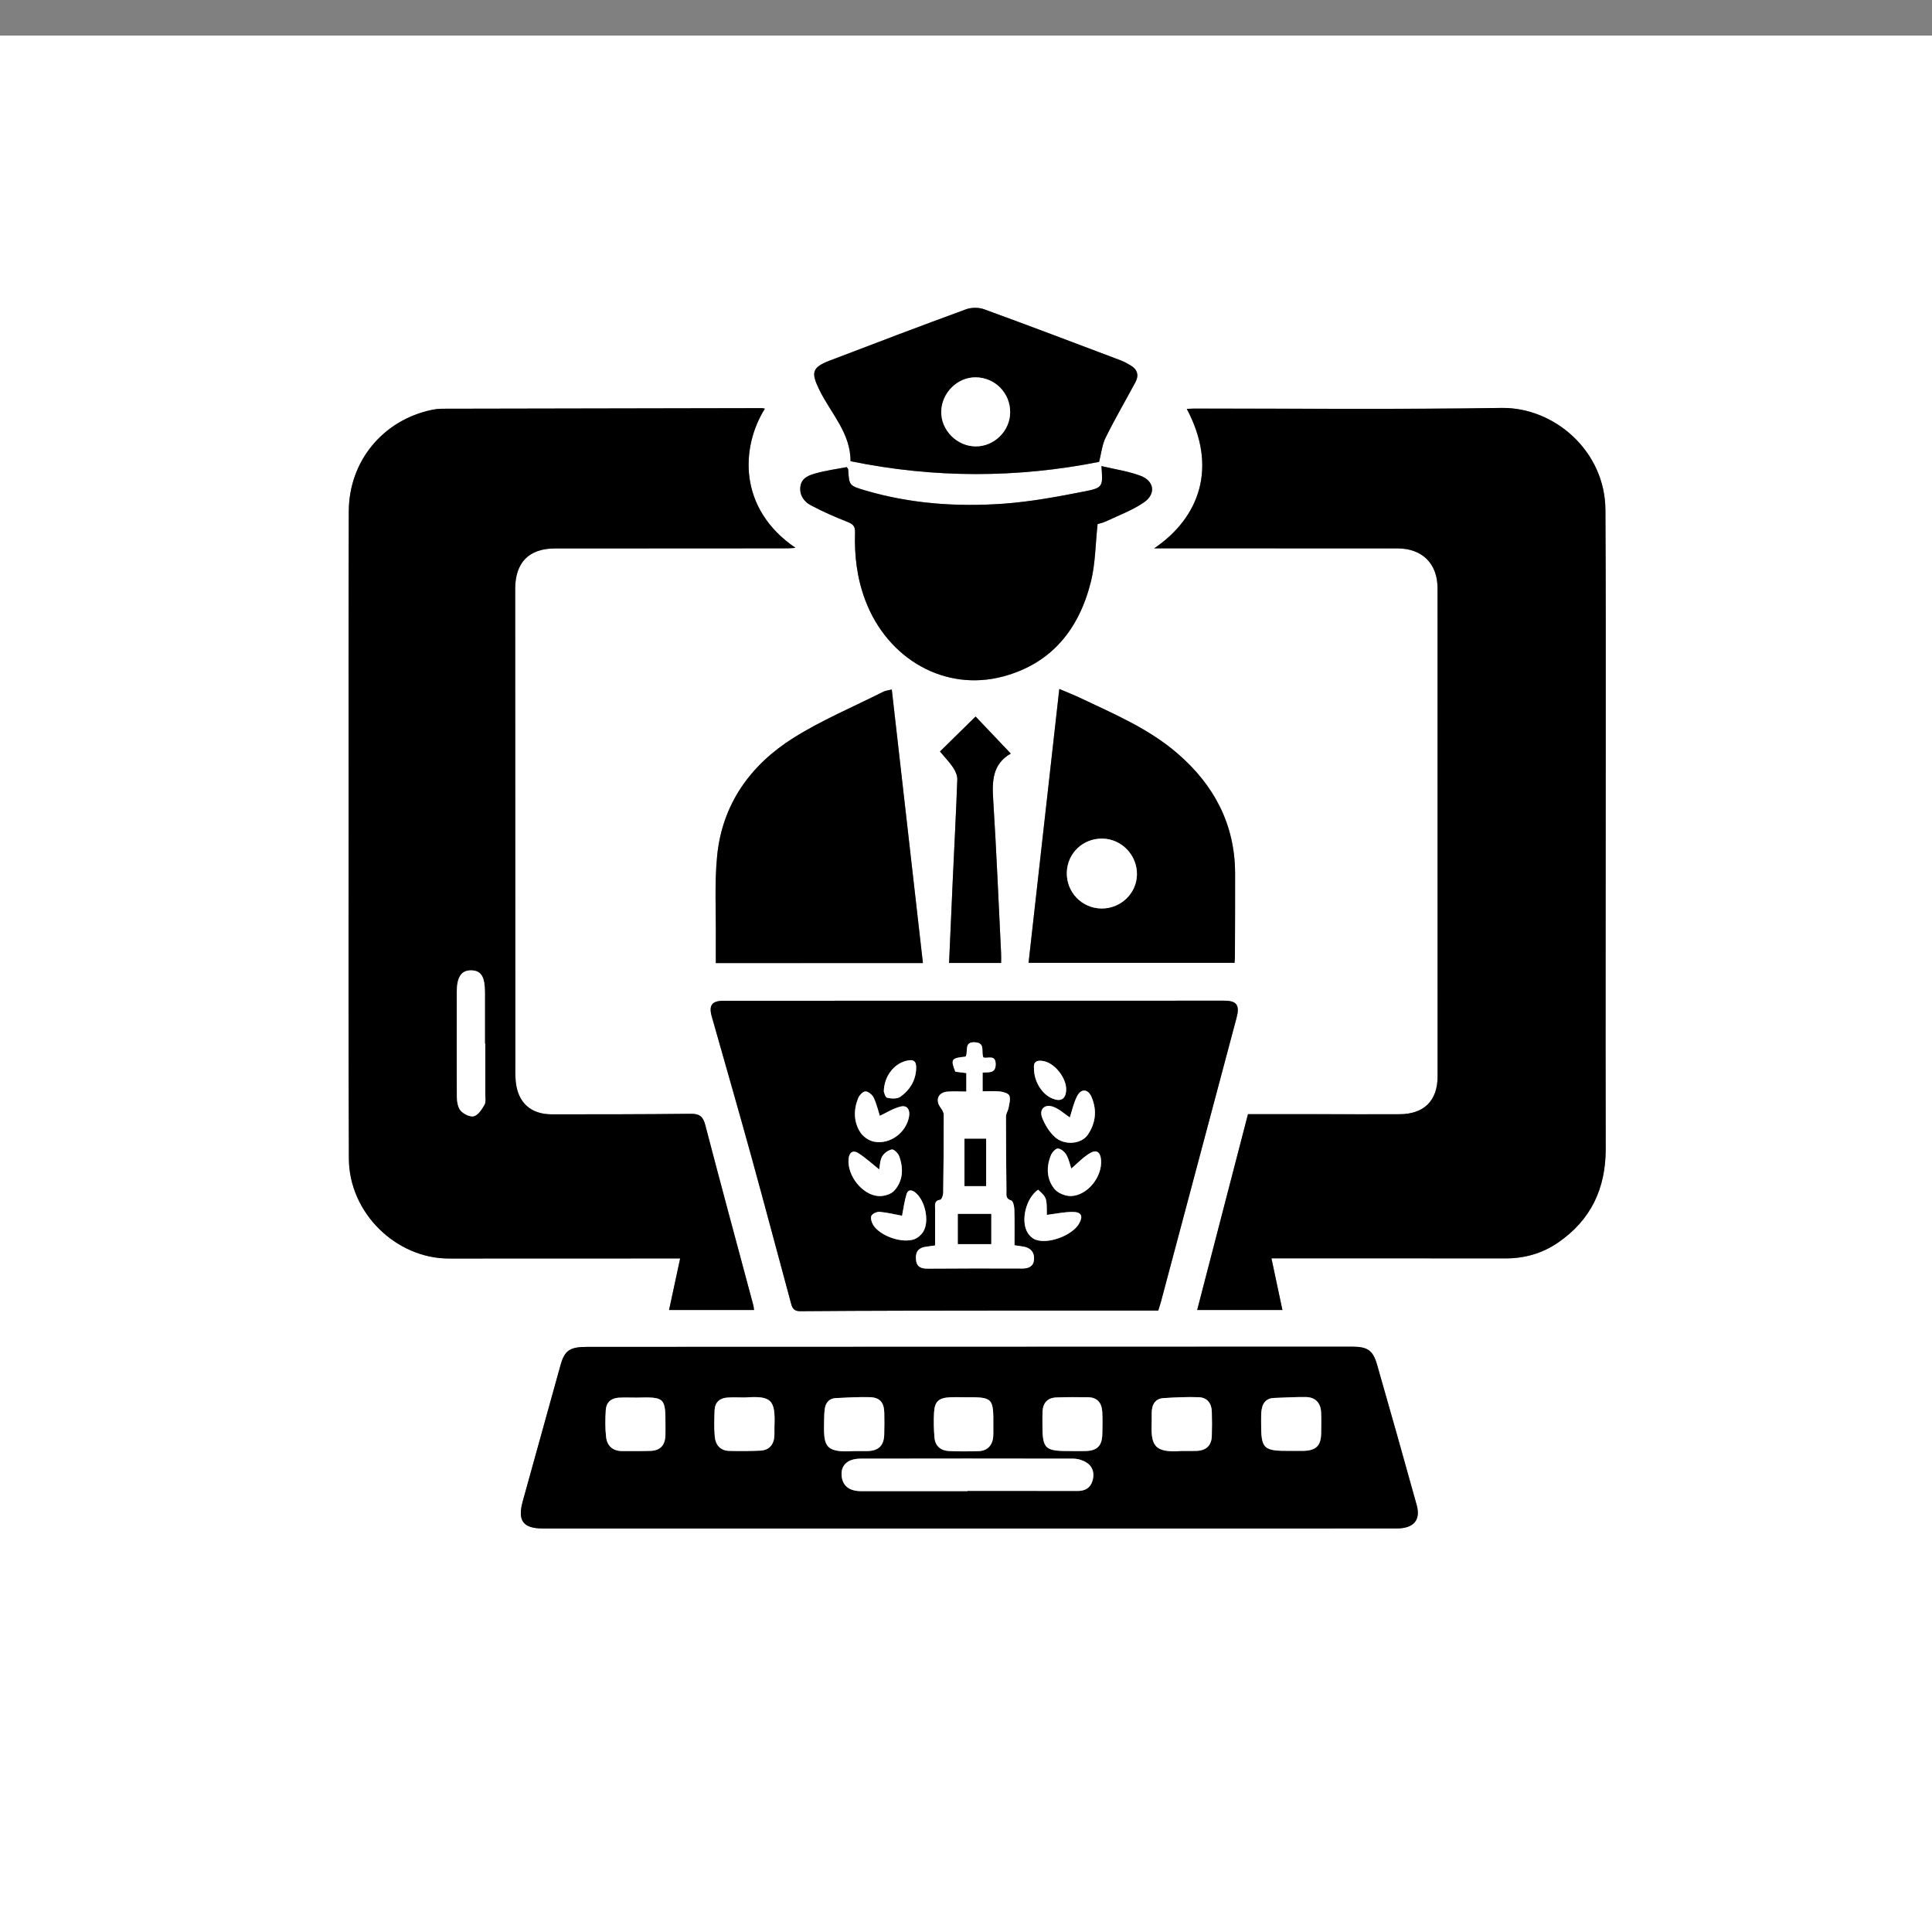 <?xml version="1.0" encoding="utf-8"?>
<!-- Generator: Adobe Illustrator 27.8.0, SVG Export Plug-In . SVG Version: 6.00 Build 0)  -->
<svg version="1.1" id="Capa_1" xmlns="http://www.w3.org/2000/svg" xmlns:xlink="http://www.w3.org/1999/xlink" x="0px" y="0px"
	 viewBox="0 0 768 768" enable-background="new 0 0 768 768" xml:space="preserve">
<rect x="0" y="0" width="768" height="768" fill="#808080" stroke="none"/>
<g>
	<g>
		<path fill="#FFFFFF" d="M0,14.14c256,0,512,0,768,0c0,256,0,512,0,768c-256,0-512,0-768,0C0,526.14,0,270.14,0,14.14z
			 M458.8,217.98c1.97,0,3.07,0,4.18,0c30.84,0.01,61.69,0.01,92.53,0.02c9.8,0,15.93,6.01,15.94,15.82
			c0.03,64.69,0.04,129.37,0.02,194.06c0,9.67-5.38,15-15.13,15.05c-10.86,0.05-21.73-0.01-32.59-0.02c-9.1-0.01-18.2,0-27.66,0
			c-6.73,25.95-13.43,51.77-20.19,77.84c11.77,0,22.59,0,33.88,0c-1.45-6.85-2.85-13.45-4.36-20.53c2.21,0,3.81,0,5.41,0
			c29.22,0,58.44-0.01,87.66,0.02c7.6,0.01,14.61-2.01,20.82-6.26c13.07-8.94,19.01-21.51,18.98-37.31
			c-0.1-52.7,0.01-105.4,0.01-158.09c0-31.97,0.06-63.94-0.12-95.9c-0.13-23.34-20.29-40.84-41.38-40.51
			c-40.7,0.63-81.42,0.23-122.13,0.26c-0.92,0-1.84,0.08-2.9,0.13C484.15,185.77,476.83,205.77,458.8,217.98z M304.05,162.46
			c-0.55-0.12-0.79-0.22-1.03-0.22c-42.32,0.07-84.64,0.14-126.96,0.24c-1.48,0-2.99,0.16-4.44,0.46
			c-19.43,4.11-32.9,20.44-32.96,40.37c-0.11,39.7-0.07,79.4-0.06,119.1c0,46.07-0.1,92.13,0.1,138.2
			c0.09,21.46,18.68,39.69,39.78,39.67c28.71-0.03,57.43-0.02,86.14-0.03c1.85,0,3.7,0,5.77,0c-1.51,7.04-2.93,13.64-4.41,20.49
			c11.58,0,22.6,0,33.76,0c-0.1-0.77-0.1-1.27-0.23-1.74c-6.41-23.95-12.91-47.88-19.16-71.87c-0.91-3.49-2.44-4.42-5.89-4.38
			c-18.35,0.22-36.7,0.2-55.05,0.22c-8.39,0.01-13.55-4.65-14.38-13.02c-0.25-2.47-0.16-4.99-0.16-7.48
			c-0.02-62.79-0.01-125.59-0.06-188.38c-0.01-10.39,5.39-16.06,15.77-16.07c30.84-0.03,61.67-0.03,92.51-0.05
			c0.91,0,1.82-0.11,3.16-0.19C293.25,202.16,294.49,177.67,304.05,162.46z M385.54,607.6c56.55,0,113.1,0.01,169.66-0.01
			c6.73,0,9.64-3.28,7.98-9.28c-5.16-18.6-10.41-37.19-15.73-55.74c-1.69-5.89-3.83-7.25-10.11-7.25
			c-67.04,0.02-134.08,0.04-201.11,0.06c-34.33,0.01-68.66,0-102.99,0.03c-6.77,0.01-8.82,1.49-10.42,7.28
			c-5,18.02-10,36.04-15,54.06c-2.16,7.78,0.12,10.85,8.08,10.85C272.43,607.6,328.99,607.6,385.54,607.6z M460.42,520.97
			c0.47-1.54,0.84-2.6,1.12-3.67c10-37.56,20-75.11,30-112.67c1.35-5.05,0.13-6.84-4.91-6.84c-66.3,0-132.6,0-198.9,0.03
			c-4.78,0-6.06,1.8-4.77,6.33c5.21,18.37,10.5,36.71,15.58,55.11c5.34,19.36,10.47,38.79,15.73,58.18
			c0.54,1.97,0.78,3.81,3.97,3.78c27.59-0.23,55.19-0.22,82.78-0.25C420.74,520.95,440.46,520.97,460.42,520.97z M366.87,382.83
			c-4.14-36.44-8.23-72.43-12.36-108.73c-1.68,0.42-2.57,0.49-3.3,0.86c-12.02,6.06-24.55,11.3-35.88,18.44
			c-17.01,10.72-28.18,26.25-30.23,46.74c-1.12,11.13-0.42,22.44-0.53,33.68c-0.03,2.96,0,5.92,0,9.03
			C311.95,382.83,338.87,382.83,366.87,382.83z M436.31,208.33c0.84-0.26,2.21-0.53,3.43-1.11c5.04-2.39,10.39-4.35,14.95-7.47
			c4.94-3.38,4.22-8.56-1.34-10.63c-4.87-1.82-10.15-2.56-15.5-3.84c0.61,8.11,0.71,8.61-6.64,10.06
			c-10.72,2.11-21.54,4.13-32.41,4.9c-18.49,1.31-36.9,0.01-54.83-5.28c-6.43-1.9-6.4-1.97-6.79-8.34
			c-0.01-0.21-0.24-0.42-0.57-0.93c-4.02,0.78-8.24,1.33-12.29,2.47c-2.67,0.75-5.68,1.74-6.13,5.26c-0.44,3.42,1.42,5.98,4.1,7.42
			c4.69,2.52,9.61,4.66,14.57,6.61c2.17,0.85,3.13,1.7,3.05,4.18c-0.31,9.18,0.77,18.17,4.02,26.85
			c8.85,23.62,31.78,36.58,54.81,30.44c19.44-5.18,30.28-18.98,34.95-37.79C435.44,223.96,435.43,216.35,436.31,208.33z
			 M490.75,382.74c0.06-1,0.15-1.84,0.15-2.68c0.04-10.98,0.11-21.96,0.07-32.94c-0.07-19.48-8.39-35.08-22.89-47.6
			c-11.48-9.92-25.34-15.75-38.85-22.16c-2.51-1.19-5.12-2.19-8.14-3.48c-4.11,36.61-8.15,72.61-12.22,108.86
			C436.73,382.74,463.61,382.74,490.75,382.74z M436.91,183.6c0.88-3.41,1.18-6.8,2.59-9.64c3.7-7.47,7.92-14.69,11.86-22.05
			c1.48-2.77,0.75-5.08-1.95-6.67c-1.28-0.76-2.61-1.49-4-2.02c-18.06-6.82-36.1-13.69-54.24-20.29c-2.13-0.77-5.03-0.76-7.15,0.02
			c-18.13,6.64-36.18,13.5-54.21,20.4c-7.1,2.72-7.43,4.77-4.15,11.53c4.54,9.36,12.5,17.24,12.44,28.45
			C371.38,190.17,404.42,190.06,436.91,183.6z M397.96,382.8c0-1.53,0.05-2.76-0.01-3.98c-1-20.31-1.85-40.62-3.13-60.91
			c-0.47-7.44-0.28-14.21,6.99-18.35c-4.77-5.02-9.2-9.69-13.99-14.73c-4.91,4.82-9.49,9.32-14.16,13.91
			c2.03,2.43,3.87,4.31,5.29,6.46c0.89,1.35,1.65,3.14,1.6,4.7c-0.49,13.34-1.2,26.67-1.81,40c-0.5,10.92-0.97,21.84-1.46,32.9
			C384.34,382.8,390.92,382.8,397.96,382.8z"/>
		<path d="M458.8,217.98c18.03-12.21,25.35-32.21,12.97-55.43c1.06-0.05,1.98-0.13,2.9-0.13c40.71-0.03,81.43,0.37,122.13-0.26
			c21.09-0.33,41.25,17.17,41.38,40.51c0.18,31.97,0.12,63.94,0.12,95.9c0,52.7-0.11,105.4-0.01,158.09
			c0.03,15.81-5.91,28.37-18.98,37.31c-6.21,4.25-13.23,6.27-20.82,6.26c-29.22-0.04-58.44-0.02-87.66-0.02c-1.6,0-3.2,0-5.41,0
			c1.5,7.08,2.9,13.68,4.36,20.53c-11.29,0-22.11,0-33.88,0c6.76-26.07,13.46-51.89,20.19-77.84c9.46,0,18.56,0,27.66,0
			c10.86,0.01,21.73,0.08,32.59,0.02c9.76-0.05,15.13-5.38,15.13-15.05c0.02-64.69,0.01-129.37-0.02-194.06
			c-0.01-9.81-6.14-15.81-15.94-15.82c-30.84-0.01-61.69-0.01-92.53-0.02C461.87,217.98,460.77,217.98,458.8,217.98z"/>
		<path d="M304.05,162.46c-9.56,15.21-10.8,39.7,12.18,55.32c-1.34,0.09-2.25,0.19-3.16,0.19c-30.84,0.02-61.67,0.02-92.51,0.05
			c-10.39,0.01-15.78,5.68-15.77,16.07c0.05,62.79,0.04,125.59,0.06,188.38c0,2.49-0.09,5.01,0.16,7.48
			c0.83,8.37,5.99,13.03,14.38,13.02c18.35-0.02,36.7,0,55.05-0.22c3.46-0.04,4.98,0.89,5.89,4.38
			c6.26,23.99,12.75,47.92,19.16,71.87c0.13,0.47,0.13,0.97,0.23,1.74c-11.16,0-22.17,0-33.76,0c1.47-6.85,2.89-13.45,4.41-20.49
			c-2.07,0-3.92,0-5.77,0c-28.71,0.01-57.43,0.01-86.14,0.03c-21.1,0.02-39.69-18.21-39.78-39.67c-0.19-46.07-0.1-92.13-0.1-138.2
			c0-39.7-0.05-79.4,0.06-119.1c0.06-19.94,13.52-36.26,32.96-40.37c1.45-0.31,2.96-0.46,4.44-0.46
			c42.32-0.1,84.64-0.17,126.96-0.24C303.25,162.24,303.5,162.34,304.05,162.46z M192.92,414.89c-0.06,0-0.11,0-0.17,0
			c0-6.86,0.02-13.72,0-20.59c-0.02-6.11-1.55-8.5-5.4-8.57c-3.95-0.07-5.76,2.61-5.77,8.68c-0.02,13.85-0.07,27.7,0.04,41.55
			c0.02,1.9,0.37,4.25,1.52,5.56c1.18,1.34,3.81,2.61,5.29,2.17c1.71-0.5,3.11-2.76,4.15-4.55c0.61-1.06,0.33-2.68,0.33-4.05
			C192.93,428.36,192.92,421.63,192.92,414.89z"/>
		<path d="M385.54,607.6c-56.55,0-113.1,0-169.66,0c-7.96,0-10.24-3.06-8.08-10.85c5-18.02,10-36.04,15-54.06
			c1.61-5.79,3.65-7.27,10.42-7.28c34.33-0.03,68.66-0.02,102.99-0.03c67.04-0.02,134.08-0.04,201.11-0.06
			c6.27,0,8.42,1.35,10.11,7.25c5.33,18.56,10.57,37.14,15.73,55.74c1.66,5.99-1.24,9.27-7.98,9.28
			C498.64,607.6,442.09,607.6,385.54,607.6z M384.57,592.75c0-0.03,0-0.06,0-0.09c14.59,0,29.19-0.02,43.78,0.02
			c3,0.01,5.11-1.2,5.95-4.08c0.85-2.9,0.16-5.61-2.45-7.24c-1.49-0.93-3.45-1.51-5.2-1.52c-28.19-0.07-56.38-0.04-84.57,0
			c-4.9,0.01-7.67,2.4-7.54,6.32c0.14,4.27,2.88,6.6,7.74,6.59C356.38,592.74,370.47,592.75,384.57,592.75z M426.32,576.82
			c1.75,0,3.49,0.04,5.24-0.01c4.57-0.12,6.54-2.08,6.63-6.69c0.06-2.99,0.14-6-0.03-8.98c-0.2-3.42-1.94-5.65-5.61-5.7
			c-4.24-0.06-8.49-0.1-12.72,0.09c-3.36,0.15-5.2,2.12-5.39,5.51c-0.07,1.24-0.05,2.49-0.05,3.74
			C414.32,576.29,414.91,576.88,426.32,576.82z M469.77,576.77c1.79,0,3.78,0.05,5.77-0.01c3.93-0.12,6.05-2.11,6.17-5.93
			c0.11-3.23,0.1-6.47,0-9.7c-0.1-3.32-1.87-5.59-5.19-5.71c-4.71-0.17-9.45,0.08-14.16,0.37c-2.73,0.17-4.18,2.04-4.46,4.69
			c-0.16,1.48-0.03,2.98-0.08,4.47C457.47,574.19,458.3,577.69,469.77,576.77z M253.06,555.58c-2.37,0-4.74-0.1-7.1,0.02
			c-3.04,0.16-4.97,1.9-5.15,4.9c-0.21,3.59-0.28,7.25,0.14,10.82c0.41,3.48,2.69,5.5,6.4,5.49c3.74-0.01,7.48,0.05,11.22-0.07
			c3.86-0.12,5.81-2.21,5.94-6.15c0.04-1.25,0.02-2.49,0.02-3.74C264.56,555.51,264.33,555.28,253.06,555.58z M296.16,555.53
			c-2.37,0-4.74-0.13-7.1,0.03c-3.02,0.21-4.87,1.94-5,5c-0.14,3.48-0.25,7,0.06,10.46c0.29,3.29,2.15,5.63,5.74,5.72
			c4.11,0.11,8.23,0.09,12.33-0.1c3.53-0.16,5.37-2.3,5.62-5.77c0.09-1.24-0.02-2.49,0.03-3.74
			C308.3,556.47,306.74,554.76,296.16,555.53z M339.09,576.83c2.15,0,3.77,0,5.39,0c4.71-0.01,6.92-2.08,7.02-6.68
			c0.06-2.86,0.09-5.73,0.02-8.58c-0.1-4.1-1.8-6.07-5.84-6.17c-4.47-0.11-8.95,0.15-13.42,0.37c-2.61,0.13-4.03,1.76-4.38,4.27
			c-0.2,1.47-0.25,2.98-0.27,4.47C327.45,574.06,327.2,577.63,339.09,576.83z M383.29,555.42c-1.87,0-3.73-0.07-5.59,0.01
			c-4.52,0.22-6.14,1.62-6.4,6.04c-0.19,3.34-0.11,6.71,0.18,10.04c0.29,3.32,2.53,5.11,5.71,5.28c3.97,0.21,7.96,0.15,11.93,0.03
			c3.32-0.1,5.43-2.3,5.69-5.69c0.1-1.36,0.04-2.73,0.05-4.1C394.94,555.48,394.81,555.35,383.29,555.42z M513.21,576.74
			c1.62,0,3.25,0.03,4.87-0.01c5.06-0.11,7.04-2.07,7.1-7.03c0.03-2.75,0.09-5.5-0.02-8.24c-0.15-3.82-2.33-6.09-6.12-6.12
			c-4.24-0.04-8.48,0.21-12.72,0.37c-2.83,0.11-4.29,1.85-4.76,4.42c-0.29,1.58-0.23,3.23-0.24,4.85
			C501.27,576.14,501.97,576.82,513.21,576.74z"/>
		<path d="M460.42,520.97c-19.96,0-39.68-0.02-59.4,0c-27.59,0.03-55.19,0.02-82.78,0.25c-3.2,0.03-3.44-1.81-3.97-3.78
			c-5.26-19.39-10.38-38.81-15.73-58.18c-5.08-18.4-10.37-36.75-15.58-55.11c-1.29-4.53-0.01-6.33,4.77-6.33
			c66.3-0.03,132.6-0.03,198.9-0.03c5.03,0,6.25,1.78,4.91,6.84c-10,37.56-20,75.11-30,112.67
			C461.26,518.37,460.9,519.42,460.42,520.97z M384.13,433.92c-2.72,0-5.2-0.19-7.64,0.05c-3.64,0.36-4.77,3.43-2.59,6.35
			c0.61,0.81,1.23,1.87,1.24,2.82c0.02,10.36-0.06,20.72-0.21,31.08c-0.01,0.95-0.63,2.62-1.16,2.7c-2.48,0.38-2.06,2.07-2.06,3.66
			c0,4.84,0,9.67,0,14.52c-1.35,0.19-2.33,0.36-3.32,0.47c-2.95,0.31-4.5,1.72-4.3,4.91c0.19,3.17,2,3.85,4.76,3.84
			c12.48-0.08,24.97-0.12,37.45-0.05c2.68,0.01,4.54-0.89,4.74-3.58c0.21-2.64-1.17-4.54-3.94-5.08c-1.2-0.23-2.41-0.37-3.83-0.58
			c0-4.82,0.08-9.55-0.06-14.28c-0.04-1.24-0.52-3.32-1.23-3.53c-2.36-0.68-1.89-2.33-1.91-3.85c-0.1-9.86-0.2-19.72-0.19-29.58
			c0-1.1,0.81-2.17,1.01-3.3c0.29-1.63,0.86-3.47,0.36-4.89c-0.32-0.9-2.32-1.53-3.63-1.69c-2.3-0.27-4.65-0.07-7.02-0.07
			c0-2.79,0-5.1,0-7.46c2.41-0.23,5.16,0.51,5.19-3.28c0.04-4.14-3.33-2.11-4.9-2.75c-0.98-2.29,0.94-5.65-3.19-6
			c-4.77-0.4-2.67,3.8-3.88,5.7c-5.65,0.52-6.02,1.08-4.06,5.98c1.4,0.18,2.83,0.36,4.36,0.55
			C384.13,428.91,384.13,431.01,384.13,433.92z M425.85,464.52c-0.53-1.56-0.95-3.68-1.96-5.46c-0.65-1.15-2.12-2.4-3.31-2.5
			c-0.88-0.07-2.33,1.47-2.79,2.6c-1.92,4.65-1.79,9.48,1.32,13.41c1.35,1.7,4.42,2.96,6.65,2.88c6.58-0.23,12.45-7.69,11.92-14.31
			c-0.25-3.13-1.73-4.31-4.39-2.74C430.52,460.03,428.24,462.51,425.85,464.52z M349.49,464.88c-2.69-2.15-5.27-4.53-8.18-6.43
			c-2.3-1.5-3.77-0.3-3.99,2.34c-0.54,6.51,5.44,14.2,11.88,14.65c2.08,0.15,4.96-0.67,6.28-2.13c3.54-3.91,3.72-8.85,1.98-13.69
			c-0.42-1.17-2.12-2.84-2.93-2.69c-1.45,0.28-3.15,1.5-3.87,2.81C349.77,461.36,349.78,463.46,349.49,464.88z M349.73,443.56
			c-0.61-1.89-1.24-4.68-2.42-7.22c-0.54-1.15-2.16-2.49-3.28-2.49c-1,0-2.46,1.56-2.92,2.74c-1.82,4.63-1.82,9.41,0.95,13.62
			c1.11,1.68,3.34,3.2,5.31,3.6c6.39,1.31,12.89-3.58,13.99-9.98c0.46-2.7-0.73-4.58-3.31-3.97
			C355.13,440.56,352.46,442.3,349.73,443.56z M425.27,444.21c-2.07-1.39-4.04-3.23-6.37-4.16c-3.54-1.41-5.97,0.84-4.59,4.32
			c1.1,2.78,2.83,5.61,5.02,7.61c3.8,3.46,10.5,2.87,13.07-0.87c3.17-4.61,3.73-9.74,1.55-14.95c-1.39-3.32-4.13-3.58-5.77-0.43
			C426.77,438.43,426.15,441.54,425.27,444.21z M412.67,472.93c-4.9,3.38-7.07,12.51-4.1,17.22c0.69,1.09,1.86,2.16,3.04,2.62
			c5.04,1.94,14.52-1.61,17.27-6.27c1.81-3.07,1.04-4.78-2.63-4.74c-3.39,0.03-6.78,0.76-10.12,1.18
			C416.1,476.08,416.1,476.08,412.67,472.93z M358.58,483.28c-2.64-0.49-5.73-1.26-8.87-1.55c-1.1-0.1-2.9,0.7-3.31,1.58
			c-0.43,0.93,0.09,2.66,0.74,3.69c2.77,4.37,11.53,7.39,16.37,5.58c1.39-0.52,2.79-1.77,3.54-3.06c2.5-4.25,0.64-12.41-3.19-15.46
			c-1.54-1.22-2.95-1.24-3.51,0.63C359.5,477.56,359.12,480.57,358.58,483.28z M351.33,433.91c0.15,0.32,0.53,2.26,1.32,2.46
			c1.66,0.4,3.98,0.5,5.25-0.39c3.68-2.57,6-6.27,6.28-10.91c0.21-3.37-0.99-4.21-4.3-3.27
			C355.16,423.14,351.43,427.98,351.33,433.91z M411.03,424.63c-0.06,5.19,3.12,10.33,7.27,12.04c3.44,1.42,5.37,0.23,5.51-3.41
			c0.18-4.55-4.34-10.47-8.79-11.42C412.56,421.31,410.71,421.76,411.03,424.63z"/>
		<path d="M366.87,382.83c-28.01,0-54.93,0-82.32,0c0-3.1-0.02-6.06,0-9.03c0.11-11.23-0.58-22.55,0.53-33.68
			c2.06-20.49,13.22-36.02,30.23-46.74c11.34-7.14,23.87-12.38,35.88-18.44c0.73-0.37,1.62-0.43,3.3-0.86
			C358.64,310.4,362.73,346.39,366.87,382.83z"/>
		<path d="M436.31,208.33c-0.87,8.02-0.87,15.63-2.64,22.79c-4.67,18.81-15.51,32.61-34.95,37.79
			c-23.03,6.14-45.96-6.81-54.81-30.44c-3.25-8.67-4.33-17.67-4.02-26.85c0.08-2.48-0.88-3.33-3.05-4.18
			c-4.96-1.95-9.88-4.09-14.57-6.61c-2.68-1.44-4.54-4-4.1-7.42c0.45-3.52,3.47-4.51,6.13-5.26c4.05-1.14,8.27-1.69,12.29-2.47
			c0.32,0.51,0.55,0.71,0.57,0.93c0.39,6.37,0.36,6.44,6.79,8.34c17.93,5.29,36.34,6.58,54.83,5.28c10.87-0.77,21.7-2.8,32.41-4.9
			c7.35-1.45,7.26-1.94,6.64-10.06c5.35,1.28,10.63,2.02,15.5,3.84c5.56,2.08,6.28,7.25,1.34,10.63c-4.56,3.12-9.91,5.08-14.95,7.47
			C438.52,207.8,437.15,208.07,436.31,208.33z"/>
		<path d="M490.75,382.74c-27.13,0-54.02,0-81.88,0c4.07-36.26,8.11-72.26,12.22-108.86c3.02,1.29,5.63,2.29,8.14,3.48
			c13.51,6.41,27.37,12.25,38.85,22.16c14.5,12.52,22.82,28.12,22.89,47.6c0.04,10.98-0.04,21.96-0.07,32.94
			C490.9,380.9,490.81,381.74,490.75,382.74z M437.71,361.14c7.65,0.16,14.06-5.86,14.24-13.38c0.18-7.73-6.04-14.28-13.69-14.4
			c-7.74-0.12-13.95,5.76-14.18,13.41C423.86,354.55,429.95,360.97,437.71,361.14z"/>
		<path d="M436.91,183.6c-32.49,6.45-65.53,6.56-98.81-0.27c0.06-11.21-7.89-19.09-12.44-28.45c-3.28-6.76-2.95-8.81,4.15-11.53
			c18.03-6.91,36.08-13.76,54.21-20.4c2.13-0.78,5.03-0.79,7.15-0.02c18.14,6.61,36.18,13.47,54.24,20.29
			c1.39,0.52,2.71,1.26,4,2.02c2.7,1.59,3.44,3.9,1.95,6.67c-3.94,7.36-8.16,14.58-11.86,22.05
			C438.09,176.8,437.79,180.19,436.91,183.6z M401.55,163.88c0.03-7.66-6.03-13.81-13.7-13.88c-7.25-0.07-13.53,6.15-13.69,13.56
			c-0.16,7.42,6.23,13.88,13.74,13.89C395.27,177.47,401.53,171.25,401.55,163.88z"/>
		<path d="M397.96,382.8c-7.03,0-13.61,0-20.69,0c0.49-11.07,0.96-21.99,1.46-32.9c0.62-13.33,1.32-26.66,1.81-40
			c0.06-1.56-0.71-3.35-1.6-4.7c-1.42-2.16-3.26-4.03-5.29-6.46c4.67-4.58,9.25-9.08,14.16-13.91c4.79,5.04,9.22,9.71,13.99,14.73
			c-7.28,4.14-7.47,10.91-6.99,18.35c1.29,20.29,2.13,40.6,3.13,60.91C398.01,380.04,397.96,381.27,397.96,382.8z"/>
		<path fill="#FFFFFF" d="M192.92,414.89c0,6.74,0.01,13.47-0.01,20.21c0,1.37,0.28,2.99-0.33,4.05c-1.03,1.79-2.44,4.04-4.15,4.55
			c-1.48,0.44-4.11-0.83-5.29-2.17c-1.15-1.31-1.51-3.66-1.52-5.56c-0.11-13.85-0.06-27.7-0.04-41.55c0.01-6.07,1.81-8.75,5.77-8.68
			c3.86,0.07,5.38,2.45,5.4,8.57c0.02,6.86,0,13.72,0,20.59C192.8,414.89,192.86,414.89,192.92,414.89z"/>
		<path fill="#FFFFFF" d="M384.57,592.75c-14.1,0-28.19,0-42.29,0c-4.86,0-7.6-2.32-7.74-6.59c-0.13-3.93,2.64-6.32,7.54-6.32
			c28.19-0.04,56.38-0.07,84.57,0c1.75,0,3.72,0.59,5.2,1.52c2.61,1.63,3.29,4.34,2.45,7.24c-0.84,2.88-2.96,4.09-5.95,4.08
			c-14.59-0.04-29.19-0.02-43.78-0.02C384.57,592.68,384.57,592.72,384.57,592.75z"/>
		<path fill="#FFFFFF" d="M426.32,576.81c-11.4,0.07-12-0.53-11.94-12.04c0.01-1.25-0.01-2.5,0.05-3.74
			c0.18-3.4,2.03-5.37,5.39-5.51c4.23-0.19,8.48-0.14,12.72-0.09c3.67,0.05,5.41,2.28,5.61,5.7c0.18,2.98,0.1,5.99,0.03,8.98
			c-0.1,4.61-2.07,6.58-6.63,6.69C429.81,576.85,428.06,576.82,426.32,576.81z"/>
		<path fill="#FFFFFF" d="M469.77,576.77c-11.47,0.92-12.29-2.57-11.95-11.83c0.06-1.49-0.07-3,0.08-4.47
			c0.28-2.65,1.73-4.51,4.46-4.69c4.71-0.3,9.45-0.54,14.16-0.37c3.32,0.12,5.09,2.39,5.19,5.71c0.1,3.23,0.11,6.47,0,9.7
			c-0.13,3.83-2.24,5.81-6.17,5.93C473.55,576.82,471.56,576.77,469.77,576.77z"/>
		<path fill="#FFFFFF" d="M253.06,555.58c11.28-0.29,11.51-0.07,11.47,11.28c0,1.25,0.02,2.49-0.02,3.74
			c-0.13,3.94-2.08,6.03-5.94,6.15c-3.74,0.11-7.48,0.06-11.22,0.07c-3.71,0.01-5.98-2.02-6.4-5.49c-0.42-3.56-0.36-7.22-0.14-10.82
			c0.18-3,2.1-4.74,5.15-4.9C248.32,555.48,250.69,555.58,253.06,555.58z"/>
		<path fill="#FFFFFF" d="M296.16,555.53c10.58-0.78,12.13,0.94,11.69,11.61c-0.05,1.24,0.06,2.5-0.03,3.74
			c-0.25,3.48-2.09,5.61-5.62,5.77c-4.1,0.19-8.22,0.2-12.33,0.1c-3.59-0.09-5.45-2.44-5.74-5.72c-0.31-3.46-0.2-6.97-0.06-10.46
			c0.13-3.06,1.98-4.79,5-5C291.42,555.4,293.79,555.53,296.16,555.53z"/>
		<path fill="#FFFFFF" d="M339.09,576.83c-11.89,0.8-11.64-2.77-11.49-12.33c0.02-1.49,0.06-2.99,0.27-4.47
			c0.35-2.51,1.77-4.14,4.38-4.27c4.47-0.22,8.95-0.48,13.42-0.37c4.04,0.1,5.74,2.06,5.84,6.17c0.07,2.86,0.05,5.72-0.02,8.58
			c-0.1,4.6-2.32,6.67-7.02,6.68C342.86,576.83,341.24,576.83,339.09,576.83z"/>
		<path fill="#FFFFFF" d="M383.29,555.43c11.52-0.07,11.65,0.06,11.57,11.62c-0.01,1.37,0.05,2.74-0.05,4.1
			c-0.26,3.38-2.37,5.58-5.69,5.69c-3.98,0.12-7.97,0.18-11.93-0.03c-3.19-0.17-5.43-1.96-5.71-5.28
			c-0.29-3.33-0.37-6.71-0.18-10.04c0.26-4.42,1.88-5.82,6.4-6.04C379.55,555.35,381.42,555.42,383.29,555.43z"/>
		<path fill="#FFFFFF" d="M513.21,576.74c-11.23,0.08-11.93-0.61-11.89-11.75c0.01-1.62-0.05-3.27,0.24-4.85
			c0.46-2.57,1.93-4.31,4.76-4.42c4.24-0.16,8.48-0.41,12.72-0.37c3.79,0.03,5.97,2.3,6.12,6.12c0.11,2.74,0.05,5.49,0.02,8.24
			c-0.05,4.96-2.04,6.93-7.1,7.03C516.45,576.77,514.83,576.74,513.21,576.74z"/>
		<path fill="#FFFFFF" d="M384.13,433.92c0-2.91,0-5.01,0-7.36c-1.53-0.19-2.96-0.37-4.36-0.55c-1.97-4.9-1.59-5.46,4.06-5.98
			c1.21-1.9-0.89-6.1,3.88-5.7c4.13,0.35,2.2,3.71,3.19,6c1.57,0.63,4.94-1.39,4.9,2.75c-0.03,3.79-2.78,3.05-5.19,3.28
			c0,2.37,0,4.67,0,7.46c2.37,0,4.72-0.19,7.02,0.07c1.32,0.15,3.32,0.79,3.63,1.69c0.5,1.42-0.07,3.26-0.36,4.89
			c-0.2,1.13-1.01,2.2-1.01,3.3c-0.01,9.86,0.09,19.72,0.19,29.58c0.02,1.52-0.45,3.17,1.91,3.85c0.71,0.2,1.19,2.29,1.23,3.53
			c0.14,4.72,0.06,9.45,0.06,14.28c1.42,0.21,2.63,0.34,3.83,0.58c2.77,0.54,4.14,2.44,3.94,5.08c-0.21,2.69-2.07,3.59-4.74,3.58
			c-12.48-0.07-24.97-0.03-37.45,0.05c-2.76,0.02-4.57-0.67-4.76-3.84c-0.2-3.19,1.35-4.59,4.3-4.91c0.99-0.11,1.97-0.27,3.32-0.47
			c0-4.85,0-9.69,0-14.52c0-1.59-0.42-3.28,2.06-3.66c0.53-0.08,1.15-1.75,1.16-2.7c0.15-10.36,0.23-20.72,0.21-31.08
			c0-0.95-0.63-2.01-1.24-2.82c-2.19-2.92-1.05-5.99,2.59-6.35C378.93,433.72,381.41,433.92,384.13,433.92z M383.4,471.47
			c3.08,0,5.84,0,8.6,0c0-6.4,0-12.54,0-18.79c-3.05,0-5.72,0-8.6,0C383.4,459.04,383.4,465.18,383.4,471.47z M394,494.54
			c0-4.19,0-8.08,0-11.98c-4.61,0-8.89,0-13.2,0c0,4.11,0,7.98,0,11.98C385.36,494.54,389.56,494.54,394,494.54z"/>
		<path fill="#FFFFFF" d="M425.85,464.52c2.38-2.01,4.66-4.49,7.44-6.13c2.67-1.57,4.14-0.39,4.39,2.74
			c0.54,6.62-5.34,14.08-11.92,14.31c-2.23,0.08-5.3-1.17-6.65-2.88c-3.11-3.93-3.25-8.76-1.32-13.41c0.47-1.13,1.91-2.67,2.79-2.6
			c1.19,0.1,2.66,1.35,3.31,2.5C424.91,460.84,425.33,462.95,425.85,464.52z"/>
		<path fill="#FFFFFF" d="M349.49,464.88c0.29-1.42,0.28-3.52,1.16-5.13c0.72-1.31,2.42-2.53,3.87-2.81
			c0.81-0.15,2.51,1.52,2.93,2.69c1.74,4.84,1.56,9.78-1.98,13.69c-1.32,1.46-4.2,2.27-6.28,2.13c-6.45-0.45-12.43-8.14-11.88-14.65
			c0.22-2.64,1.69-3.84,3.99-2.34C344.22,460.35,346.8,462.73,349.49,464.88z"/>
		<path fill="#FFFFFF" d="M349.73,443.56c2.73-1.26,5.4-3.01,8.32-3.69c2.58-0.61,3.78,1.27,3.31,3.97
			c-1.1,6.39-7.6,11.28-13.99,9.98c-1.97-0.4-4.2-1.93-5.31-3.6c-2.77-4.21-2.77-8.99-0.95-13.62c0.46-1.18,1.92-2.73,2.92-2.74
			c1.12,0,2.74,1.33,3.28,2.49C348.49,438.88,349.12,441.67,349.73,443.56z"/>
		<path fill="#FFFFFF" d="M425.27,444.21c0.88-2.68,1.5-5.78,2.9-8.48c1.64-3.16,4.38-2.89,5.77,0.43
			c2.18,5.2,1.62,10.33-1.55,14.95c-2.57,3.74-9.27,4.33-13.07,0.87c-2.19-1.99-3.92-4.82-5.02-7.61c-1.37-3.48,1.06-5.73,4.59-4.32
			C421.23,440.98,423.2,442.82,425.27,444.21z"/>
		<path fill="#FFFFFF" d="M412.67,472.93c3.44,3.15,3.44,3.15,3.46,10.01c3.34-0.42,6.73-1.15,10.12-1.18
			c3.67-0.03,4.44,1.67,2.63,4.74c-2.75,4.66-12.23,8.2-17.27,6.27c-1.19-0.46-2.35-1.52-3.04-2.62
			C405.59,485.43,407.77,476.31,412.67,472.93z"/>
		<path fill="#FFFFFF" d="M358.58,483.28c0.54-2.72,0.92-5.72,1.78-8.59c0.56-1.87,1.97-1.85,3.51-0.63
			c3.83,3.05,5.69,11.21,3.19,15.46c-0.76,1.29-2.16,2.54-3.54,3.06c-4.84,1.82-13.6-1.21-16.37-5.58
			c-0.65-1.03-1.18-2.76-0.74-3.69c0.41-0.89,2.21-1.68,3.31-1.58C352.85,482.03,355.94,482.79,358.58,483.28z"/>
		<path fill="#FFFFFF" d="M351.33,433.91c0.1-5.93,3.83-10.77,8.55-12.11c3.31-0.94,4.51-0.1,4.3,3.27
			c-0.28,4.64-2.6,8.34-6.28,10.91c-1.27,0.89-3.59,0.79-5.25,0.39C351.85,436.17,351.48,434.22,351.33,433.91z"/>
		<path fill="#FFFFFF" d="M411.03,424.63c-0.31-2.87,1.53-3.31,4-2.79c4.45,0.95,8.97,6.87,8.79,11.42
			c-0.15,3.63-2.08,4.83-5.51,3.41C414.15,434.96,410.97,429.81,411.03,424.63z"/>
		<path fill="#FFFFFF" d="M437.71,361.14c-7.77-0.16-13.86-6.59-13.63-14.37c0.23-7.66,6.44-13.54,14.18-13.41
			c7.65,0.12,13.87,6.67,13.69,14.4C451.77,355.28,445.36,361.3,437.71,361.14z"/>
		<path fill="#FFFFFF" d="M401.55,163.88c-0.03,7.36-6.28,13.59-13.64,13.57c-7.52-0.01-13.9-6.47-13.74-13.89
			c0.16-7.41,6.44-13.64,13.69-13.56C395.52,150.07,401.58,156.22,401.55,163.88z"/>
		<path d="M383.4,471.47c0-6.3,0-12.44,0-18.79c2.88,0,5.56,0,8.6,0c0,6.25,0,12.38,0,18.79
			C389.24,471.47,386.48,471.47,383.4,471.47z"/>
		<path d="M394,494.54c-4.45,0-8.65,0-13.2,0c0-4,0-7.87,0-11.98c4.31,0,8.59,0,13.2,0C394,486.46,394,490.35,394,494.54z"/>
	</g>
</g>
</svg>

